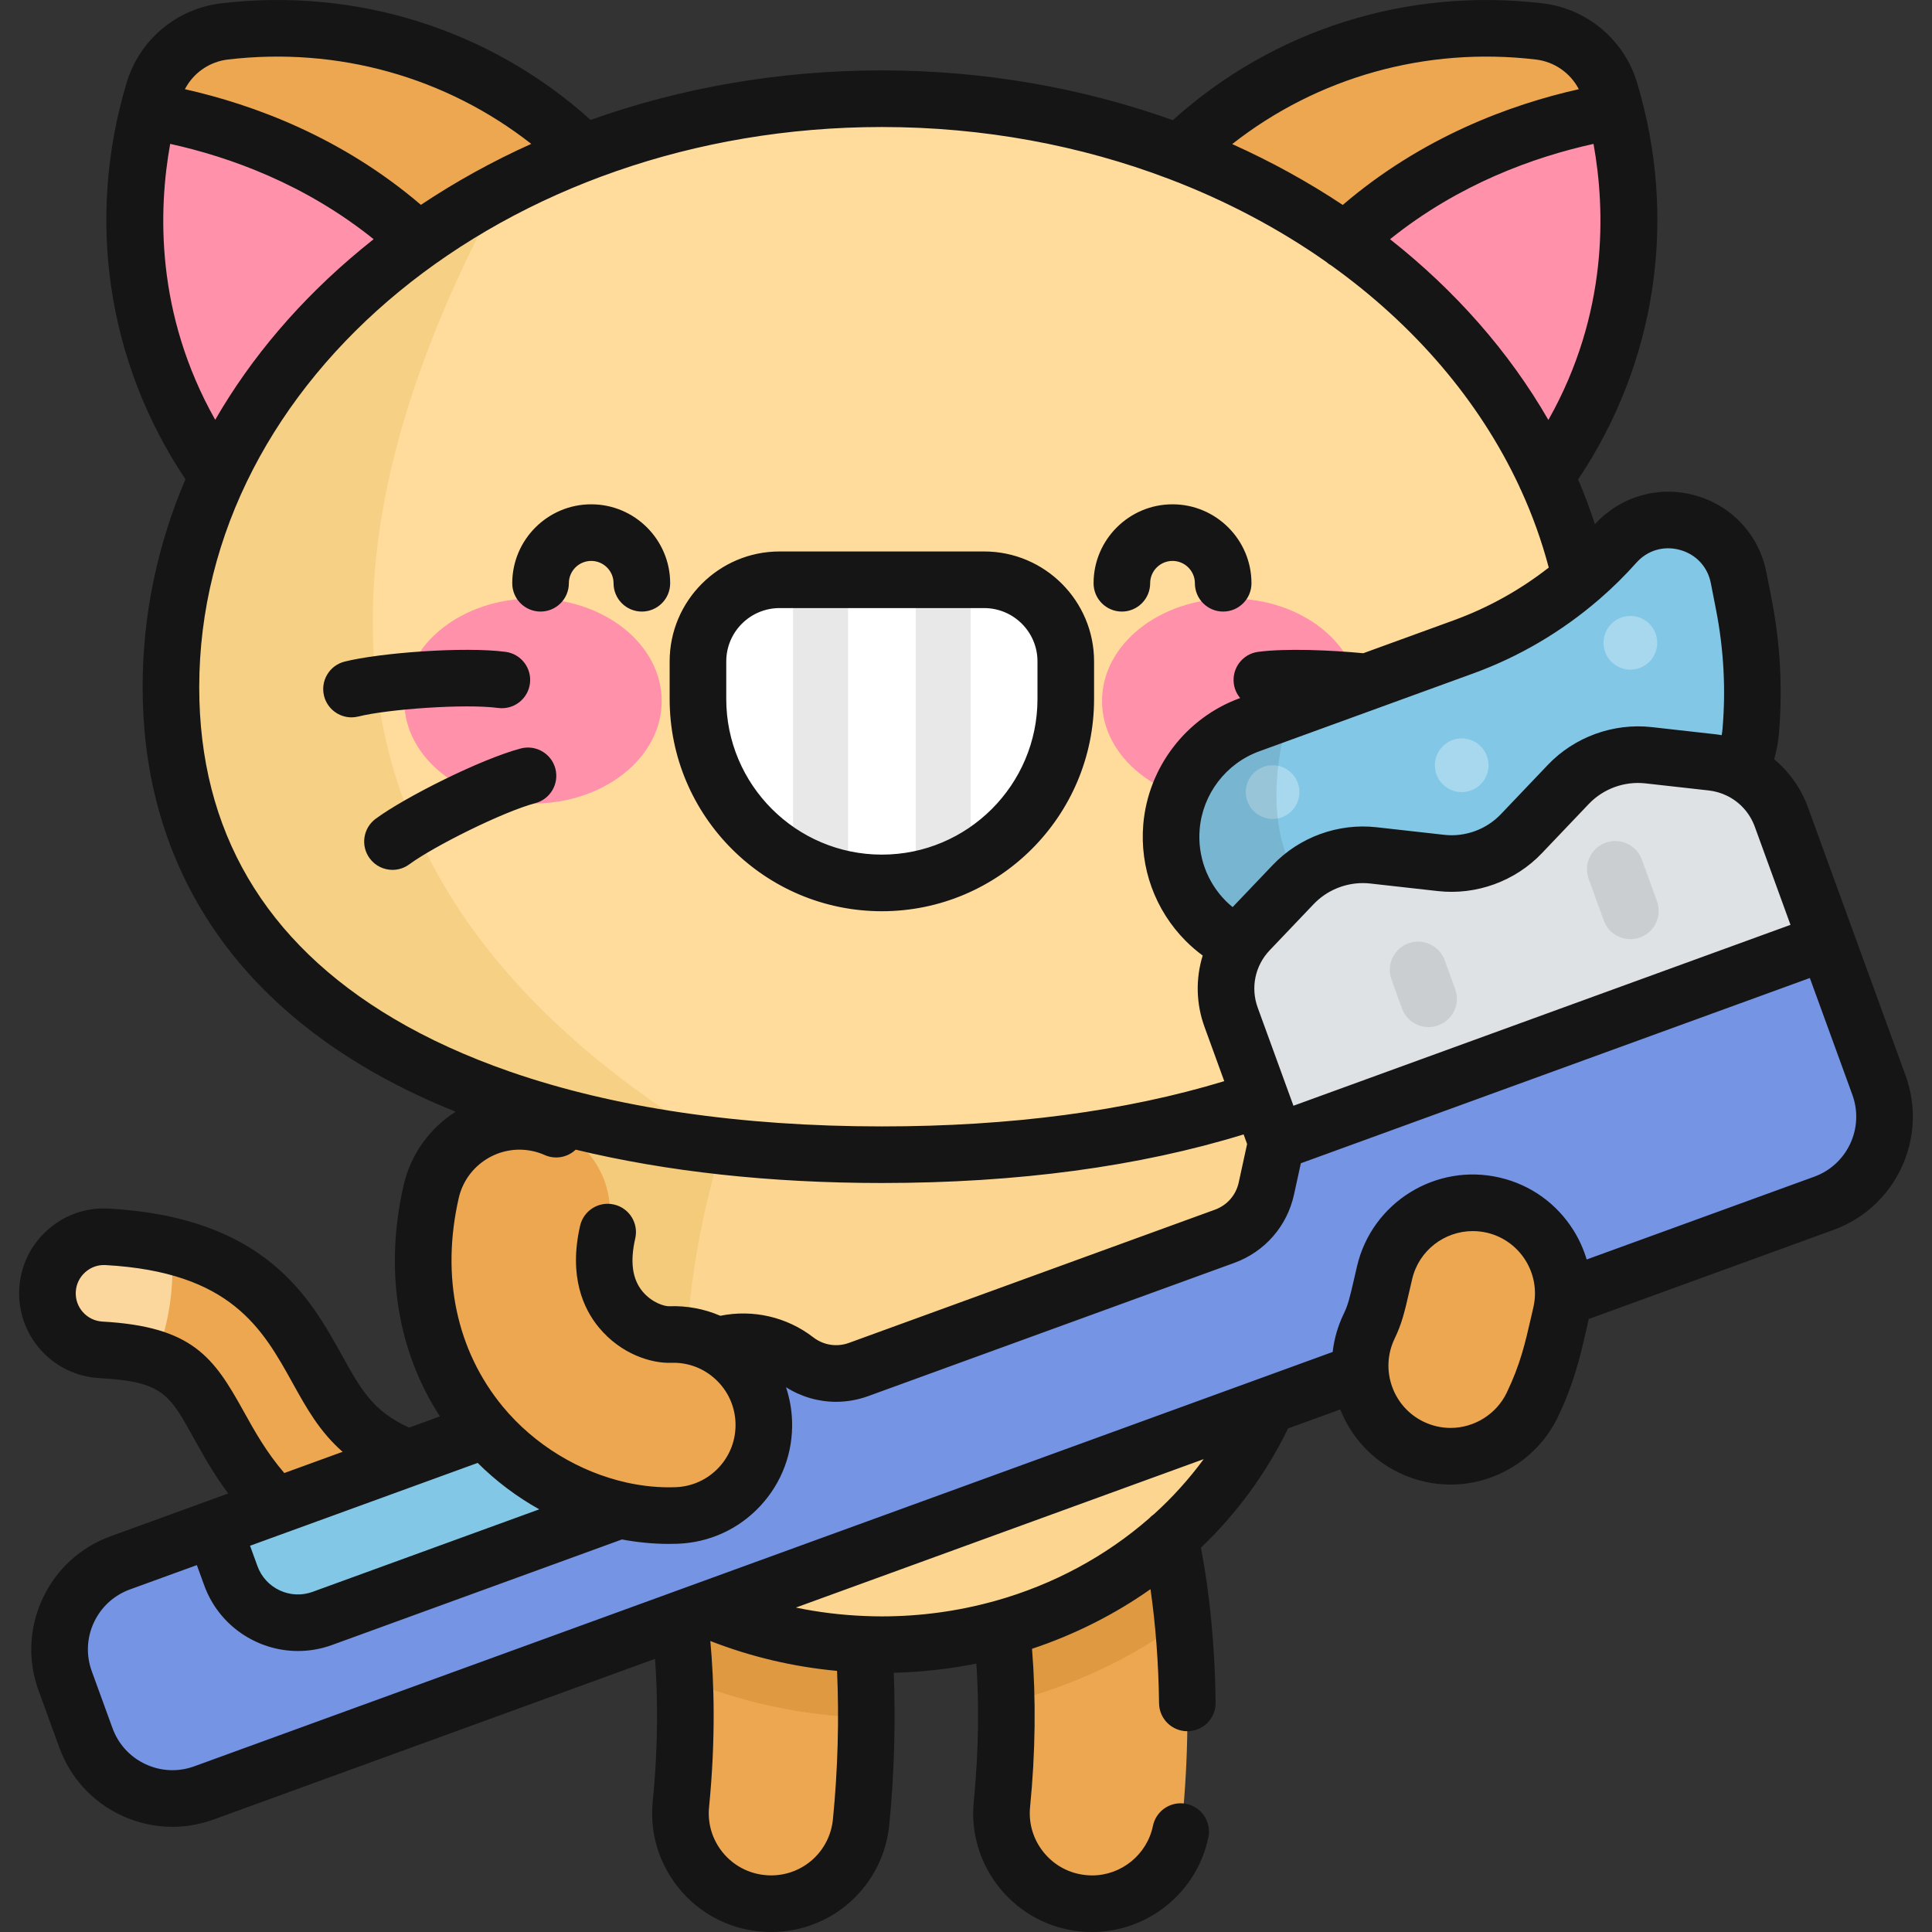 <svg width="66" height="66" viewBox="0 0 66 66" fill="none" xmlns="http://www.w3.org/2000/svg">
<rect x="0" y="0" width="66" height="66" fill="#333333" stroke="none"/>
<g clip-path="url(#clip0_716_17328)">
<path d="M15.905 54.089C14.851 54.089 13.756 53.87 12.608 53.433C9.442 52.227 8.301 50.168 7.468 48.664C6.581 47.065 6.137 46.263 3.446 46.112C2.38 46.052 1.564 45.14 1.624 44.074C1.683 43.008 2.599 42.192 3.662 42.252C8.483 42.522 9.795 44.889 10.849 46.79C11.57 48.09 12.139 49.117 13.985 49.82C17.217 51.052 18.795 49.351 21.778 45.698L21.887 45.563C22.563 44.737 23.781 44.614 24.607 45.289C25.434 45.965 25.557 47.183 24.881 48.01L24.772 48.143C23.268 49.985 21.848 51.724 20.015 52.866C18.704 53.682 17.343 54.089 15.905 54.089Z" fill="#EDA751"/>
<path d="M1.624 44.074C1.564 45.14 2.38 46.052 3.446 46.112C4.224 46.156 4.813 46.254 5.28 46.41C5.849 45.148 5.951 43.687 5.87 42.57C5.227 42.41 4.498 42.299 3.662 42.252C2.599 42.192 1.683 43.008 1.624 44.074Z" fill="#FCD79D"/>
<path d="M37.309 65.033C37.207 65.033 37.104 65.028 37.001 65.018C35.301 64.849 34.059 63.335 34.228 61.635C34.639 57.477 34.146 54.206 33.598 52.668C33.026 51.059 33.866 49.29 35.475 48.717C37.084 48.144 38.853 48.984 39.426 50.593C40.46 53.498 40.818 57.854 40.383 62.245C40.225 63.841 38.88 65.033 37.309 65.033Z" fill="#EDA751"/>
<path d="M26.342 65.033C26.24 65.033 26.137 65.028 26.033 65.018C24.334 64.849 23.092 63.335 23.261 61.635C23.672 57.477 23.179 54.206 22.632 52.668C22.059 51.058 22.899 49.29 24.508 48.717C26.117 48.144 27.886 48.984 28.459 50.593C29.493 53.498 29.851 57.854 29.416 62.245C29.258 63.841 27.913 65.033 26.342 65.033Z" fill="#EDA751"/>
<path opacity="0.2" d="M24.508 48.717C22.899 49.29 22.059 51.059 22.632 52.668C22.973 53.626 23.293 55.258 23.386 57.356C25.297 58.148 27.394 58.614 29.597 58.678C29.604 55.58 29.21 52.704 28.459 50.593C27.886 48.984 26.117 48.144 24.508 48.717Z" fill="#A35F00"/>
<path opacity="0.2" d="M39.426 50.593C38.853 48.983 37.084 48.144 35.475 48.716C33.866 49.289 33.026 51.058 33.598 52.667C33.983 53.746 34.34 55.68 34.377 58.173C36.601 57.625 38.646 56.657 40.41 55.366C40.231 53.561 39.9 51.924 39.426 50.593Z" fill="#A35F00"/>
<path d="M30.126 56.184C38.005 56.184 44.392 50.249 44.392 42.928C44.392 35.608 38.005 29.673 30.126 29.673C22.247 29.673 15.86 35.608 15.86 42.928C15.86 50.249 22.247 56.184 30.126 56.184Z" fill="#FCD690"/>
<path opacity="0.15" d="M28.043 56.043C21.524 51.764 23.544 42.991 24.651 39.155V30.685C19.489 32.681 15.86 37.411 15.86 42.929C15.86 49.592 21.151 55.106 28.043 56.043Z" fill="#C18F00"/>
<path d="M21.444 19.943C24.236 17.601 26.099 13.669 22.162 7.857C18.194 1.998 12.286 0.53 7.673 1.073C6.536 1.207 5.582 2.008 5.252 3.104C3.916 7.553 4.336 13.626 9.416 18.552C14.457 23.438 18.653 22.286 21.444 19.943Z" fill="#EDA751"/>
<path d="M5.066 3.785C3.971 8.159 4.59 13.873 9.416 18.552C13.785 22.787 17.519 22.485 20.254 20.804C18.373 8.033 10.155 4.647 5.066 3.785Z" fill="#FF91AB"/>
<path d="M38.807 19.943C36.016 17.601 34.152 13.669 38.089 7.857C42.058 1.998 47.966 0.53 52.578 1.073C53.716 1.207 54.67 2.008 54.999 3.104C56.336 7.553 55.915 13.626 50.835 18.552C45.794 23.438 41.598 22.286 38.807 19.943Z" fill="#EDA751"/>
<path d="M55.185 3.785C56.28 8.159 55.661 13.873 50.835 18.552C46.466 22.787 42.732 22.485 39.997 20.804C41.878 8.033 50.096 4.647 55.185 3.785Z" fill="#FF91AB"/>
<path d="M54.412 23.479C54.412 34.583 43.539 39.447 30.126 39.447C16.713 39.447 5.839 34.583 5.839 23.479C5.839 12.374 16.713 3.372 30.126 3.372C43.539 3.372 54.412 12.374 54.412 23.479Z" fill="#FFDC9C"/>
<path opacity="0.15" d="M17.158 6.477C10.356 10.04 5.839 16.322 5.839 23.479C5.839 33.024 13.875 37.958 24.651 39.155C9.182 29.915 11.199 17.486 17.158 6.477Z" fill="#C18F00"/>
<path d="M18.208 27.45C20.636 27.45 22.605 25.882 22.605 23.948C22.605 22.013 20.636 20.445 18.208 20.445C15.78 20.445 13.811 22.013 13.811 23.948C13.811 25.882 15.78 27.45 18.208 27.45Z" fill="#FF91AB"/>
<path d="M42.043 27.45C44.472 27.45 46.44 25.882 46.44 23.948C46.44 22.013 44.472 20.445 42.043 20.445C39.615 20.445 37.647 22.013 37.647 23.948C37.647 25.882 39.615 27.45 42.043 27.45Z" fill="#FF91AB"/>
<path d="M33.62 19.806H26.631C25.092 19.806 23.843 21.054 23.843 22.594V23.879C23.843 27.349 26.656 30.162 30.126 30.162C33.596 30.162 36.409 27.349 36.409 23.879V22.594C36.409 21.054 35.16 19.806 33.62 19.806Z" fill="white"/>
<path opacity="0.1" d="M27.093 29.382C27.67 29.7 28.301 29.929 28.97 30.054V19.806H27.093V29.382ZM31.282 19.806V30.054C31.951 29.929 32.582 29.7 33.158 29.382V19.806H31.282Z" fill="#151515"/>
<path d="M57.453 28.058L45.474 32.418C43.983 32.961 42.312 32.588 41.192 31.463C40.347 30.614 39.918 29.436 40.02 28.242C40.154 26.661 41.195 25.301 42.687 24.758L50.001 22.096C51.99 21.372 53.768 20.165 55.175 18.584C56.517 17.077 59.005 17.757 59.394 19.738L59.571 20.643C59.851 22.072 59.93 23.532 59.807 24.982C59.688 26.378 58.769 27.579 57.453 28.058Z" fill="#82C7E6"/>
<g opacity="0.3">
<path d="M55.697 22.876C56.203 22.876 56.614 22.465 56.614 21.959C56.614 21.452 56.203 21.041 55.697 21.041C55.19 21.041 54.779 21.452 54.779 21.959C54.779 22.465 55.19 22.876 55.697 22.876Z" fill="white"/>
<path d="M43.474 27.976C43.98 27.976 44.391 27.566 44.391 27.059C44.391 26.553 43.98 26.142 43.474 26.142C42.967 26.142 42.557 26.553 42.557 27.059C42.557 27.566 42.967 27.976 43.474 27.976Z" fill="white"/>
<path d="M49.934 27.06C50.441 27.06 50.851 26.649 50.851 26.143C50.851 25.636 50.441 25.226 49.934 25.226C49.428 25.226 49.017 25.636 49.017 26.143C49.017 26.649 49.428 27.06 49.934 27.06Z" fill="white"/>
</g>
<path opacity="0.1" d="M44.114 24.238L42.687 24.758C41.195 25.301 40.154 26.66 40.02 28.242C39.918 29.436 40.347 30.614 41.192 31.462C42.312 32.588 43.983 32.96 45.474 32.417L47.608 31.641C42.92 31.397 43.275 26.564 44.114 24.238Z" fill="#151515"/>
<path d="M27.193 46.451C27.802 46.921 28.609 47.047 29.332 46.784L41.836 42.233C42.559 41.969 43.097 41.354 43.261 40.603L43.608 39.013L62.405 32.171L64.19 37.074C64.784 38.706 63.942 40.511 62.31 41.105L6.967 61.248C5.335 61.842 3.53 61.001 2.936 59.368L2.227 57.421C1.633 55.789 2.475 53.984 4.107 53.39L24.377 46.013C25.328 45.666 26.392 45.831 27.193 46.451Z" fill="#7694E4"/>
<path d="M58.48 26.043L56.317 25.8C55.297 25.686 54.283 26.055 53.575 26.798L51.971 28.483C51.263 29.225 50.249 29.595 49.23 29.48L46.918 29.221C45.899 29.107 44.884 29.476 44.177 30.219L42.675 31.796C41.924 32.584 41.685 33.73 42.057 34.753L43.608 39.013L62.405 32.172L60.854 27.911C60.482 26.888 59.562 26.164 58.48 26.043Z" fill="#DEE2E5"/>
<g opacity="0.1">
<path d="M55.696 32.082C55.301 32.082 54.93 31.838 54.788 31.446L54.272 30.028C54.089 29.526 54.348 28.971 54.849 28.789C55.351 28.606 55.906 28.865 56.088 29.367L56.604 30.785C56.787 31.286 56.528 31.841 56.027 32.024C55.918 32.063 55.806 32.082 55.696 32.082Z" fill="#151515"/>
<path d="M48.803 35.087C48.408 35.087 48.037 34.843 47.894 34.45L47.536 33.464C47.353 32.962 47.612 32.407 48.114 32.225C48.616 32.042 49.17 32.301 49.352 32.803L49.711 33.789C49.894 34.291 49.635 34.846 49.133 35.028C49.024 35.068 48.913 35.087 48.803 35.087Z" fill="#151515"/>
</g>
<path d="M11.01 55.288L23.505 50.74C24.769 50.28 25.421 48.882 24.961 47.617L24.377 46.013L7.303 52.227L7.887 53.831C8.347 55.096 9.746 55.748 11.01 55.288Z" fill="#82C7E6"/>
<path d="M22.856 51.776C20.47 51.776 18.03 50.602 16.434 48.671C14.654 46.517 14.048 43.69 14.729 40.711C15.11 39.046 16.768 38.005 18.433 38.386C20.099 38.766 21.14 40.425 20.759 42.09C20.509 43.184 20.658 44.072 21.202 44.73C21.709 45.344 22.433 45.604 22.892 45.59C24.6 45.527 26.032 46.864 26.092 48.571C26.152 50.278 24.817 51.711 23.11 51.771C23.026 51.774 22.941 51.776 22.856 51.776Z" fill="#EDA751"/>
<path d="M49.555 49.747C49.105 49.747 48.649 49.649 48.217 49.441C46.678 48.701 46.029 46.853 46.769 45.314C46.967 44.903 47.037 44.619 47.211 43.859C47.239 43.737 47.268 43.611 47.299 43.478C47.688 41.815 49.352 40.782 51.015 41.17C52.678 41.559 53.711 43.223 53.322 44.886C53.294 45.009 53.267 45.127 53.241 45.239C53.041 46.113 52.852 46.938 52.344 47.994C51.812 49.101 50.706 49.747 49.555 49.747Z" fill="#EDA751"/>
<path d="M17.018 24.185C17.547 24.255 18.033 23.883 18.103 23.353C18.173 22.824 17.8 22.338 17.271 22.268C15.867 22.083 12.984 22.298 11.774 22.601C11.256 22.73 10.941 23.255 11.07 23.773C11.18 24.212 11.574 24.506 12.008 24.506C12.085 24.506 12.164 24.496 12.243 24.477C13.24 24.227 15.878 24.034 17.018 24.185ZM18.972 26.256C18.835 25.74 18.305 25.433 17.789 25.569C16.42 25.933 13.837 27.231 12.833 27.971C12.404 28.288 12.312 28.894 12.63 29.323C12.819 29.58 13.112 29.716 13.408 29.716C13.608 29.716 13.809 29.654 13.982 29.527C14.809 28.917 17.174 27.733 18.285 27.438C18.801 27.301 19.108 26.772 18.972 26.256ZM38.325 20.892C38.858 20.892 39.291 20.459 39.291 19.925C39.291 19.504 39.634 19.162 40.055 19.162C40.476 19.162 40.819 19.504 40.819 19.925C40.819 20.459 41.251 20.892 41.785 20.892C42.319 20.892 42.752 20.459 42.752 19.925C42.752 18.438 41.542 17.228 40.055 17.228C38.568 17.228 37.358 18.438 37.358 19.925C37.358 20.459 37.791 20.892 38.325 20.892ZM65.098 36.743L63.313 31.841L61.763 27.58C61.523 26.924 61.121 26.364 60.608 25.939C60.69 25.654 60.745 25.361 60.77 25.064C60.901 23.524 60.817 21.974 60.52 20.457L60.342 19.551C60.091 18.272 59.154 17.264 57.897 16.92C56.654 16.58 55.352 16.959 54.485 17.907C54.316 17.389 54.125 16.879 53.911 16.379C56.586 12.386 57.323 7.48 55.925 2.826C55.484 1.357 54.215 0.292 52.692 0.113C48.052 -0.434 43.486 1.019 40.065 4.105C36.998 3.009 33.633 2.405 30.126 2.405C26.65 2.405 23.28 2.989 20.177 4.097C16.757 1.016 12.195 -0.433 7.56 0.113C6.037 0.292 4.767 1.357 4.326 2.826C2.929 7.477 3.664 12.381 6.335 16.372C5.374 18.621 4.872 21.017 4.872 23.479C4.872 29.029 7.496 33.518 12.46 36.459C13.414 37.024 14.452 37.531 15.565 37.978C14.695 38.532 14.034 39.414 13.787 40.496C13.128 43.377 13.57 46.137 15.028 48.386L13.977 48.769C12.743 48.21 12.335 47.477 11.694 46.322C10.587 44.323 9.07 41.587 3.716 41.287C2.943 41.242 2.2 41.503 1.622 42.02C1.044 42.536 0.701 43.247 0.658 44.02C0.615 44.794 0.875 45.537 1.391 46.115C1.908 46.692 2.618 47.034 3.391 47.078C5.549 47.198 5.777 47.608 6.622 49.133C6.934 49.697 7.296 50.349 7.795 51.019L6.972 51.319L3.776 52.482C2.744 52.858 1.92 53.613 1.456 54.608C0.991 55.604 0.943 56.721 1.318 57.752L2.027 59.7C2.403 60.732 3.158 61.556 4.153 62.02C4.706 62.278 5.296 62.407 5.889 62.407C6.363 62.407 6.839 62.324 7.298 62.157L22.376 56.669C22.469 57.918 22.494 59.569 22.298 61.54C22.191 62.619 22.511 63.675 23.199 64.514C23.886 65.353 24.859 65.873 25.937 65.98C26.071 65.994 26.207 66 26.342 66C28.436 66 30.171 64.427 30.378 62.341C30.549 60.608 30.601 58.833 30.532 57.145C31.493 57.121 32.437 57.014 33.354 56.83C33.435 58.036 33.453 59.639 33.265 61.54C33.158 62.62 33.478 63.676 34.165 64.514C34.853 65.353 35.826 65.874 36.904 65.98C37.038 65.994 37.174 66 37.309 66C39.223 66 40.893 64.64 41.28 62.765C41.388 62.242 41.052 61.731 40.529 61.623C40.006 61.515 39.494 61.851 39.386 62.374C39.184 63.355 38.31 64.067 37.309 64.067C37.238 64.067 37.166 64.063 37.096 64.056C36.53 64 36.021 63.728 35.661 63.288C35.301 62.849 35.133 62.296 35.189 61.731C35.373 59.876 35.394 58.025 35.255 56.325C36.712 55.84 38.076 55.152 39.303 54.288C39.477 55.498 39.578 56.818 39.595 58.186C39.601 58.715 40.032 59.141 40.561 59.141C40.565 59.141 40.569 59.141 40.573 59.141C41.107 59.135 41.534 58.697 41.528 58.163C41.505 56.275 41.332 54.461 41.026 52.872C42.243 51.707 43.256 50.336 44.002 48.798L45.785 48.149C46.148 49.066 46.842 49.854 47.798 50.313C48.353 50.58 48.944 50.715 49.555 50.715C51.107 50.715 52.544 49.811 53.216 48.413C53.771 47.259 53.981 46.343 54.184 45.456L54.189 45.434C54.213 45.329 54.238 45.22 54.264 45.107C54.268 45.091 54.27 45.075 54.274 45.059L62.64 42.014C64.77 41.238 65.873 38.874 65.098 36.743ZM58.98 27.178C58.992 27.184 59.004 27.188 59.016 27.194C59.441 27.407 59.776 27.776 59.946 28.241L61.166 31.594L44.186 37.774L42.965 34.422C42.717 33.739 42.874 32.988 43.375 32.462L44.877 30.886C45.314 30.427 45.928 30.168 46.556 30.168C46.641 30.168 46.726 30.172 46.81 30.182L49.122 30.441C50.432 30.587 51.761 30.105 52.671 29.149L54.275 27.465C54.771 26.944 55.494 26.681 56.209 26.761L58.372 27.003C58.585 27.027 58.788 27.086 58.974 27.174C58.976 27.175 58.978 27.176 58.98 27.178ZM54.606 20.495C54.618 20.485 54.63 20.476 54.642 20.465C55.086 20.08 55.506 19.667 55.897 19.227C56.278 18.799 56.834 18.634 57.387 18.785C57.939 18.936 58.335 19.361 58.445 19.923L58.622 20.829C58.885 22.169 58.96 23.539 58.844 24.9C58.838 24.972 58.827 25.044 58.815 25.115C58.74 25.102 58.664 25.09 58.588 25.082L56.424 24.839C55.113 24.693 53.786 25.175 52.875 26.131L51.271 27.815C50.775 28.336 50.052 28.599 49.337 28.519L47.026 28.26C45.715 28.113 44.387 28.596 43.477 29.552L42.108 30.988C42.028 30.923 41.95 30.854 41.877 30.781C41.231 30.132 40.905 29.236 40.983 28.324C41.085 27.122 41.884 26.079 43.017 25.666L50.332 23.004C51.896 22.435 53.347 21.579 54.606 20.495ZM52.895 14.347C51.548 12.008 49.704 9.921 47.486 8.172C49.833 6.287 52.401 5.364 54.437 4.916C54.843 7.163 54.946 10.715 52.895 14.347ZM52.465 2.033C53.101 2.108 53.646 2.493 53.935 3.047C51.569 3.579 48.57 4.691 45.87 7.001C44.69 6.217 43.427 5.521 42.094 4.922C45.005 2.637 48.707 1.59 52.465 2.033ZM7.786 2.033C11.54 1.591 15.238 2.634 18.148 4.915C16.827 5.51 15.566 6.206 14.379 6.998C11.679 4.69 8.681 3.579 6.316 3.047C6.605 2.493 7.151 2.108 7.786 2.033ZM5.814 4.915C7.85 5.364 10.418 6.286 12.764 8.171C12.62 8.285 12.477 8.4 12.336 8.517C10.258 10.237 8.585 12.204 7.352 14.341C5.305 10.711 5.408 7.162 5.814 4.915ZM13.445 34.795C9.04 32.185 6.806 28.378 6.806 23.479C6.806 12.925 17.267 4.339 30.126 4.339C33.6 4.339 36.922 4.968 39.914 6.105C39.925 6.109 39.936 6.113 39.947 6.117C41.89 6.858 43.693 7.813 45.309 8.949C45.364 8.998 45.422 9.04 45.484 9.074C48.297 11.092 50.523 13.665 51.9 16.613C51.916 16.657 51.936 16.7 51.959 16.742C52.349 17.594 52.667 18.478 52.908 19.389C51.932 20.152 50.838 20.762 49.671 21.187L46.572 22.315C45.464 22.21 43.94 22.142 42.98 22.268C42.451 22.338 42.079 22.824 42.149 23.354C42.173 23.542 42.252 23.71 42.366 23.846L42.356 23.85C40.518 24.519 39.223 26.211 39.056 28.16C38.931 29.64 39.459 31.092 40.507 32.145C40.687 32.326 40.881 32.492 41.086 32.643C40.844 33.425 40.855 34.277 41.149 35.083L41.822 36.934C38.452 37.959 34.524 38.48 30.126 38.48C25.283 38.48 20.98 37.842 17.435 36.614C17.427 36.611 17.418 36.608 17.409 36.605C15.955 36.099 14.628 35.496 13.445 34.795ZM15.671 40.927C15.933 39.784 17.076 39.067 18.218 39.328C18.353 39.359 18.484 39.402 18.609 39.458C18.977 39.621 19.393 39.535 19.667 39.274C22.781 40.026 26.3 40.413 30.126 40.413C34.757 40.413 38.908 39.854 42.484 38.753L42.603 39.081L42.316 40.397C42.222 40.827 41.919 41.174 41.505 41.324L29.002 45.875C28.588 46.026 28.133 45.955 27.784 45.686C26.879 44.986 25.717 44.723 24.607 44.949C24.062 44.714 23.468 44.601 22.86 44.623C22.71 44.631 22.272 44.507 21.947 44.115C21.6 43.694 21.519 43.102 21.701 42.306C21.82 41.785 21.495 41.267 20.974 41.148C20.454 41.029 19.936 41.354 19.817 41.875C19.417 43.621 19.944 44.726 20.457 45.346C21.223 46.274 22.266 46.578 22.927 46.556C23.494 46.535 24.034 46.736 24.449 47.123C24.865 47.51 25.106 48.037 25.126 48.605C25.146 49.173 24.944 49.714 24.557 50.13C24.169 50.545 23.644 50.785 23.076 50.805C22.528 50.825 21.973 50.77 21.427 50.651C21.418 50.649 21.41 50.647 21.402 50.645C19.795 50.287 18.259 49.362 17.179 48.056C15.595 46.137 15.059 43.606 15.671 40.927ZM16.318 49.975C16.948 50.602 17.659 51.135 18.422 51.561L10.68 54.379C10.311 54.514 9.911 54.496 9.555 54.33C9.2 54.164 8.93 53.87 8.795 53.501L8.542 52.805L16.318 49.975ZM3.499 45.147C3.242 45.132 3.005 45.018 2.833 44.826C2.661 44.634 2.574 44.386 2.589 44.128C2.603 43.871 2.717 43.634 2.91 43.462C3.103 43.289 3.349 43.202 3.608 43.217C7.896 43.457 8.967 45.39 10.003 47.259C10.468 48.096 10.916 48.905 11.704 49.596L9.712 50.321C9.096 49.607 8.684 48.864 8.313 48.195C7.298 46.364 6.573 45.319 3.499 45.147ZM28.454 62.149C28.346 63.242 27.438 64.066 26.342 64.066C26.271 64.066 26.199 64.063 26.129 64.055C25.564 63.999 25.054 63.727 24.694 63.288C24.334 62.849 24.166 62.295 24.223 61.73C24.455 59.381 24.394 57.446 24.266 56.059C25.653 56.6 27.103 56.941 28.595 57.08C28.669 58.72 28.622 60.455 28.454 62.149ZM39.417 51.73C39.358 51.77 39.306 51.817 39.258 51.868C37.774 53.165 35.981 54.132 34.013 54.685C33.994 54.689 33.976 54.695 33.957 54.7C32.736 55.038 31.448 55.218 30.126 55.218C29.931 55.218 29.737 55.213 29.544 55.205C29.542 55.205 29.541 55.205 29.539 55.205C28.741 55.173 27.956 55.077 27.188 54.917L41.12 49.846C40.617 50.53 40.047 51.161 39.417 51.73ZM52.381 44.666C52.354 44.783 52.329 44.894 52.304 45.002L52.299 45.023C52.103 45.878 51.934 46.616 51.473 47.575C51.121 48.307 50.368 48.78 49.555 48.78C49.236 48.78 48.927 48.709 48.636 48.57C47.579 48.062 47.133 46.789 47.641 45.733C47.885 45.224 47.975 44.857 48.154 44.074C48.181 43.954 48.21 43.829 48.241 43.698C48.469 42.718 49.346 42.056 50.311 42.056C50.471 42.056 50.633 42.074 50.795 42.111C51.937 42.378 52.648 43.524 52.381 44.666ZM61.979 40.197L54.203 43.026C54.101 42.684 53.953 42.352 53.76 42.04C53.187 41.119 52.291 40.475 51.235 40.229C49.055 39.719 46.867 41.078 46.358 43.258C46.326 43.393 46.297 43.521 46.269 43.643C46.096 44.398 46.045 44.588 45.898 44.895C45.697 45.312 45.576 45.748 45.526 46.185L22.899 54.42C22.898 54.42 22.898 54.421 22.898 54.421L6.636 60.34C6.089 60.539 5.498 60.513 4.971 60.267C4.443 60.021 4.043 59.584 3.844 59.038L3.135 57.091C2.936 56.544 2.962 55.952 3.208 55.425C3.454 54.898 3.891 54.498 4.437 54.298L6.725 53.466L6.978 54.162C7.481 55.542 8.789 56.401 10.18 56.401C10.566 56.401 10.958 56.335 11.341 56.196L21.247 52.59C21.778 52.69 22.316 52.742 22.856 52.742C22.952 52.742 23.049 52.741 23.144 52.737C24.228 52.699 25.232 52.241 25.971 51.448C26.71 50.654 27.096 49.62 27.058 48.537C27.044 48.141 26.973 47.755 26.851 47.389C27.369 47.717 27.96 47.888 28.56 47.888C28.93 47.888 29.303 47.823 29.663 47.692L42.167 43.141C43.207 42.762 43.969 41.89 44.205 40.809L44.439 39.739L61.827 33.41L63.281 37.404C63.691 38.533 63.108 39.786 61.979 40.197ZM18.466 20.892C19 20.892 19.433 20.459 19.433 19.925C19.433 19.504 19.775 19.162 20.197 19.162C20.618 19.162 20.96 19.504 20.96 19.925C20.96 20.459 21.393 20.892 21.927 20.892C22.461 20.892 22.894 20.459 22.894 19.925C22.894 18.438 21.684 17.228 20.197 17.228C18.709 17.228 17.499 18.438 17.499 19.925C17.499 20.459 17.932 20.892 18.466 20.892ZM22.876 23.879C22.876 27.877 26.128 31.129 30.126 31.129C34.123 31.129 37.375 27.877 37.375 23.879V22.594C37.375 20.524 35.691 18.839 33.62 18.839H26.631C24.561 18.839 22.876 20.524 22.876 22.594V23.879ZM24.81 22.594C24.81 21.59 25.627 20.773 26.631 20.773H33.62C34.625 20.773 35.442 21.59 35.442 22.594V23.879C35.442 26.81 33.057 29.195 30.126 29.195C27.195 29.195 24.81 26.81 24.81 23.879V22.594H24.81Z" fill="#151515"/>
</g>
<defs>
<clipPath id="clip0_716_17328">
<rect width="66" height="66" fill="white"/>
</clipPath>
</defs>
</svg>
